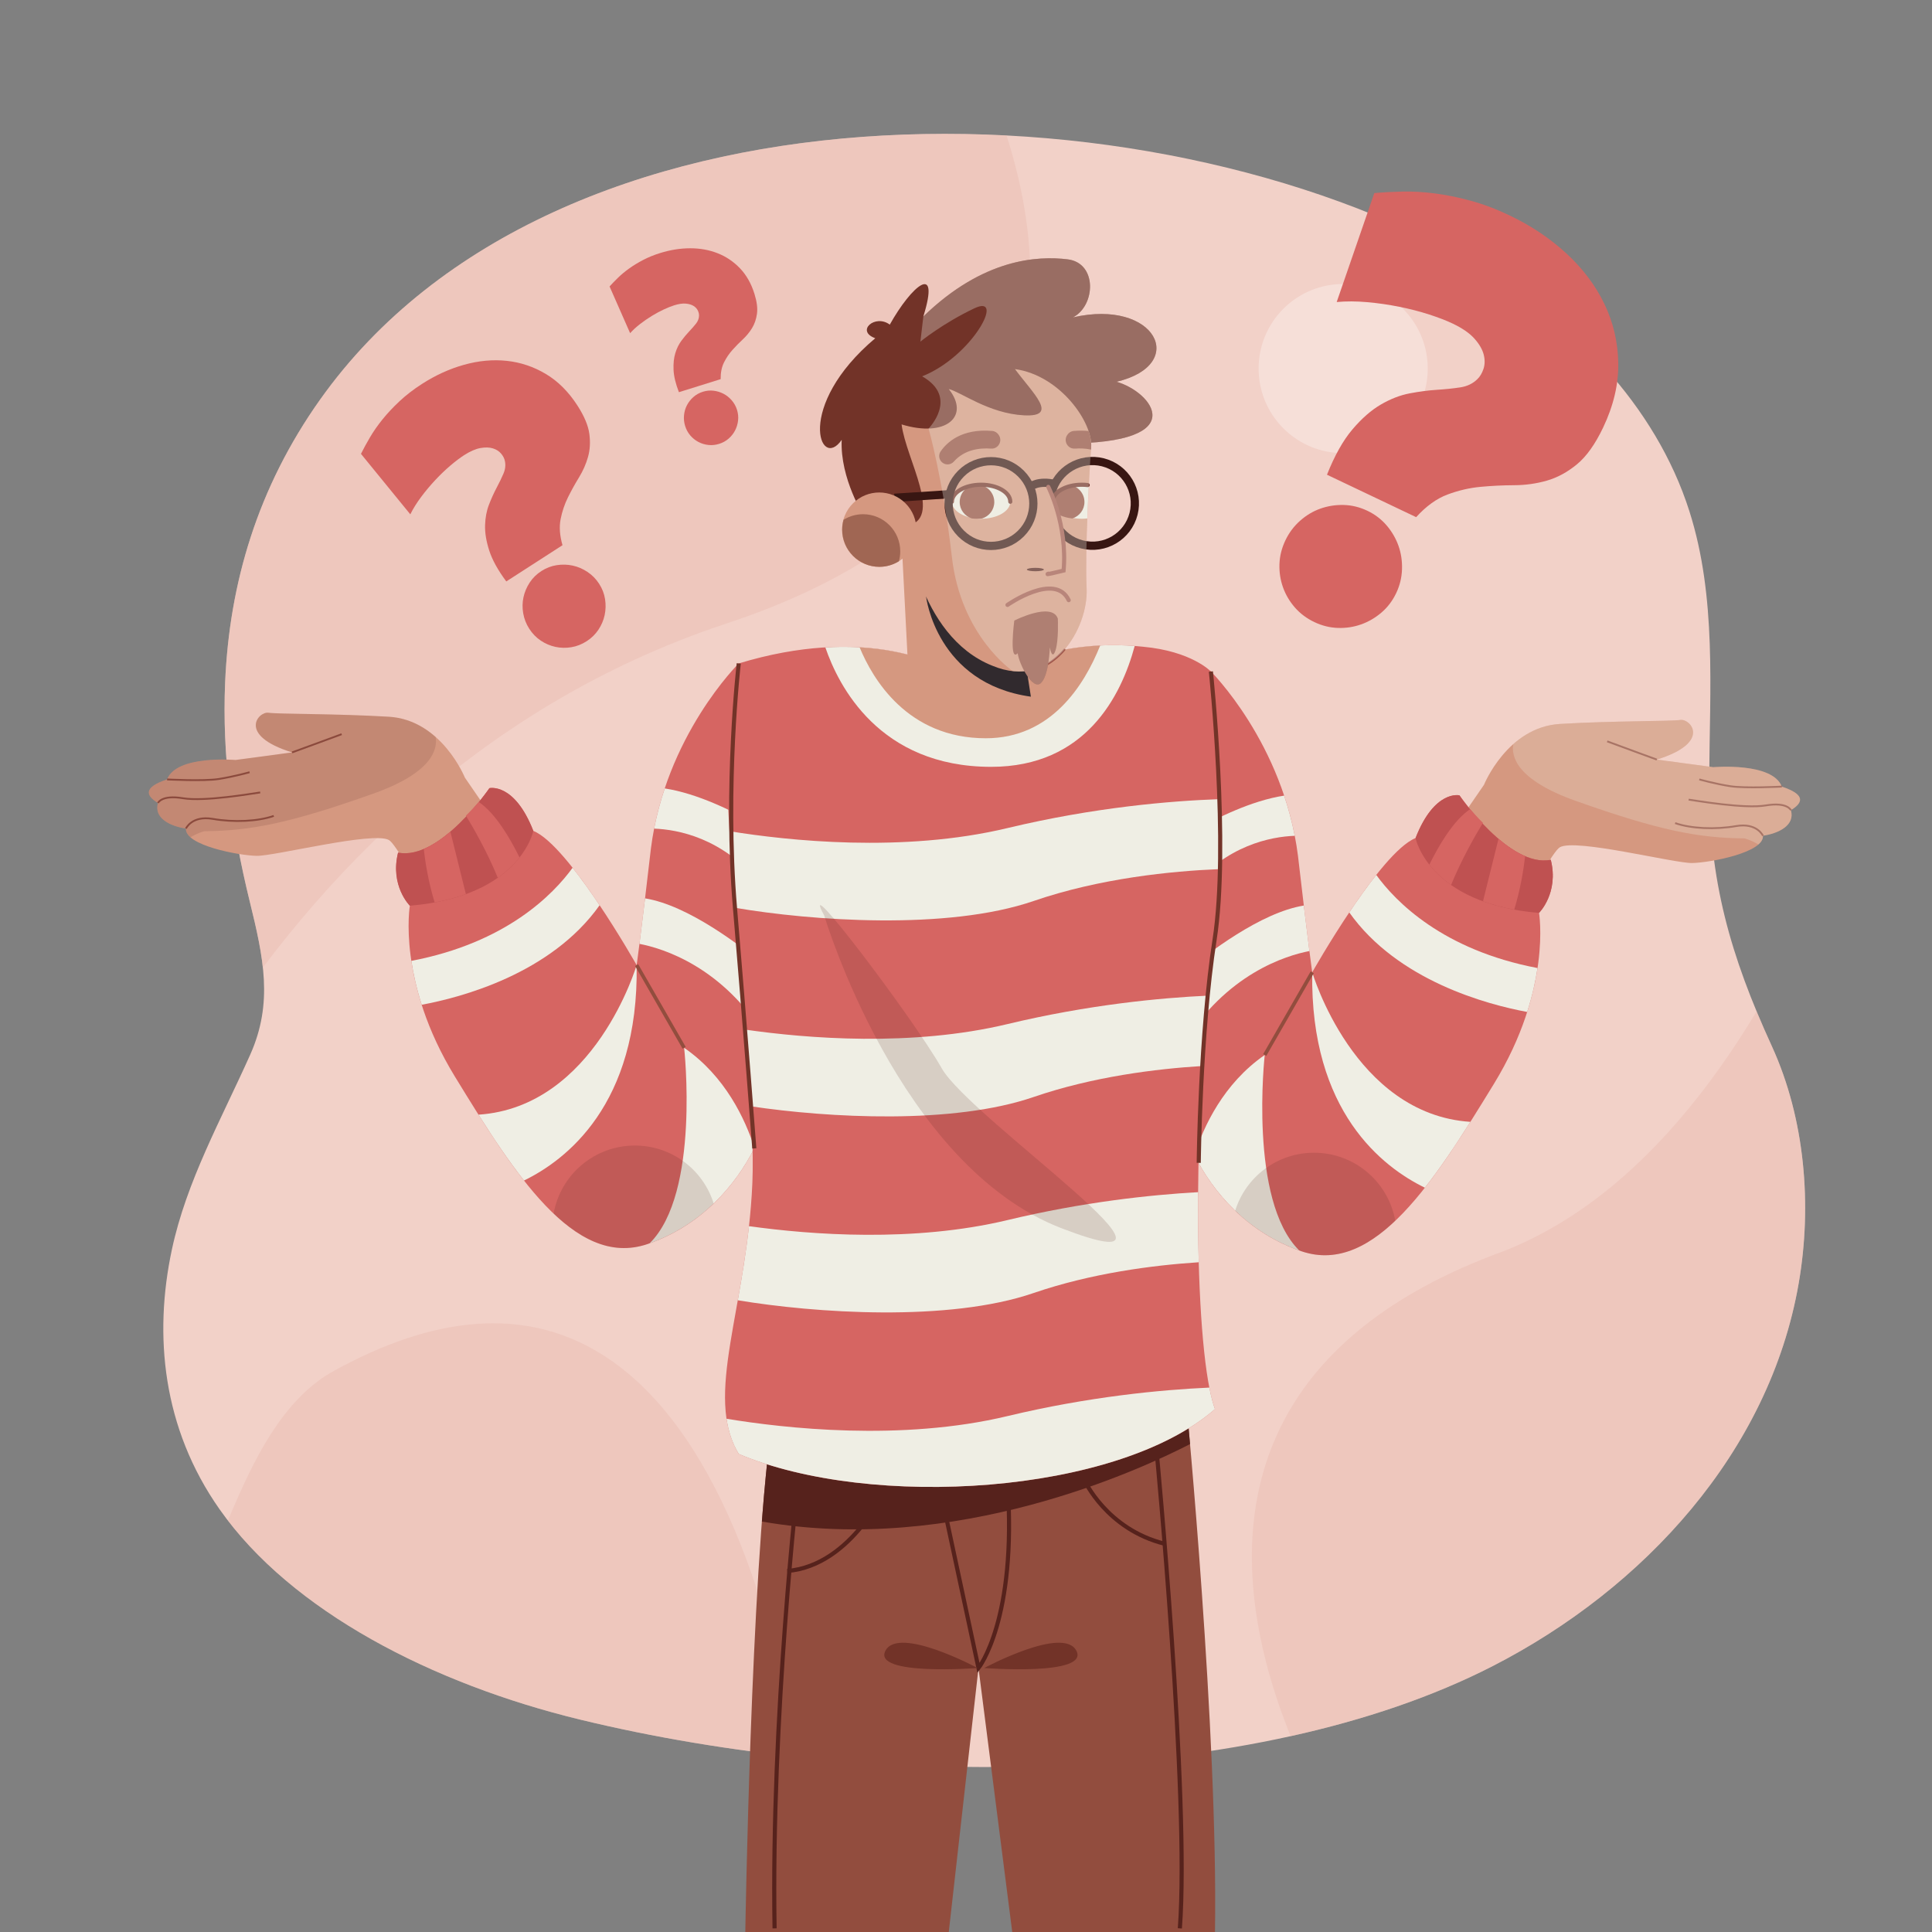 <?xml version="1.0" encoding="utf-8"?>
<!-- Generator: Adobe Illustrator 27.5.0, SVG Export Plug-In . SVG Version: 6.00 Build 0)  -->
<svg version="1.1" xmlns="http://www.w3.org/2000/svg" xmlns:xlink="http://www.w3.org/1999/xlink" x="0px" y="0px"
	 viewBox="0 0 500 500" style="enable-background:new 0 0 500 500;" xml:space="preserve">
<rect x="0" y="0" width="500" height="500" fill="#808080" stroke="none"/>
<g id="BACKGROUND">
	<g>
		<defs>
			<path id="SVGID_1_" d="M58.262,176.652c1.09-25.642,8.384-50.438,24.597-73.26c60.975-85.828,213.808-83.654,298.377-35.33
				c25.393,14.51,47.238,36.758,55.988,64.275c7.067,22.225,5.243,46.026,5.116,69.274c-0.143,26.212,5.466,45.653,16.225,69.175
				c8.611,18.827,10.421,41.205,6.936,61.328c-7.562,43.662-40.094,78.998-79.131,99.037c-62.045,31.85-160.49,32.24-236.181,13.892
				c-38.254-9.273-74.788-28.041-93.365-54.445c-14.781-21.008-17.07-45.036-12.351-67.162c3.795-17.791,12.768-33.688,20.27-50.464
				c6.013-13.447,3.47-25.137-0.129-39.756C59.934,214.204,57.474,195.207,58.262,176.652z"/>
		</defs>
		<clipPath id="SVGID_00000031905182837570491900000001782417903944447162_">
			<use xlink:href="#SVGID_1_"  style="overflow:visible;"/>
		</clipPath>
		<g style="clip-path:url(#SVGID_00000031905182837570491900000001782417903944447162_);">
			<g>
				<rect x="14.923" y="1.183" style="fill:#F2D1C8;" width="482.512" height="482.513"/>
				<path style="opacity:0.46;fill:#E8BBB1;" d="M245.007,1.212c0,0,76.087,116.154-57.005,160.154S14.923,354.499,14.923,354.499
					V1.183L245.007,1.212z"/>
				<path style="opacity:0.46;fill:#E8BBB1;" d="M352.417,483.696c0,0-83.864-115.912,36.462-159.801
					c81.007-31.519,108.556-175.67,108.556-175.67v335.471H352.417z"/>
				<path style="opacity:0.46;fill:#E8BBB1;" d="M209.974,483.696c0,0-11.64-191.712-124.468-128.408
					c-34.422,20.276-30.252,99.457-70.584,72.296c0,56.112,0,56.112,0,56.112H209.974z"/>
			</g>
			
				<ellipse transform="matrix(0.707 -0.707 0.707 0.707 34.4 273.762)" style="opacity:0.3;fill:#FFFFFF;" cx="347.66" cy="95.357" rx="21.888" ry="21.888"/>
		</g>
	</g>
</g>
<g id="OBJECTS">
	<g>
		<g>
			<path style="fill:#D66562;" d="M366.501,133.839l-23.078-10.983c1.977-4.977,4.172-8.886,6.587-11.729
				c2.413-2.843,4.873-4.993,7.383-6.451c2.508-1.458,5.003-2.419,7.486-2.885c2.482-0.465,4.832-0.771,7.051-0.915
				c2.217-0.144,4.214-0.353,5.991-0.624c1.775-0.271,3.239-0.971,4.39-2.098c0.708-0.668,1.249-1.568,1.622-2.703
				c0.372-1.134,0.387-2.37,0.046-3.704c-0.343-1.335-1.141-2.705-2.397-4.114c-1.257-1.407-3.137-2.707-5.64-3.898
				c-1.639-0.78-3.655-1.557-6.049-2.334c-2.394-0.776-4.966-1.442-7.716-1.997c-2.75-0.555-5.532-0.958-8.344-1.207
				c-2.812-0.25-5.445-0.26-7.898-0.032l9.733-28.194c2.16-0.2,4.553-0.33,7.18-0.393c2.625-0.062,5.413,0.092,8.363,0.463
				c2.948,0.371,6.057,0.998,9.321,1.882c3.264,0.884,6.625,2.148,10.085,3.795c5.599,2.665,10.522,5.957,14.77,9.876
				c4.247,3.921,7.522,8.269,9.826,13.05c2.302,4.78,3.501,9.888,3.596,15.319c0.094,5.433-1.213,10.994-3.92,16.683
				c-2.058,4.325-4.325,7.503-6.799,9.535c-2.475,2.033-5.069,3.436-7.782,4.21c-2.714,0.775-5.525,1.168-8.433,1.179
				c-2.91,0.012-5.809,0.153-8.701,0.423c-2.893,0.271-5.749,0.935-8.569,1.993C371.784,129.041,369.083,130.993,366.501,133.839z
				 M361.337,153.489c-0.953,2.003-2.229,3.685-3.825,5.046c-1.598,1.362-3.353,2.382-5.267,3.062
				c-1.915,0.68-3.916,0.983-6.003,0.912c-2.088-0.072-4.11-0.574-6.067-1.505c-2.003-0.953-3.691-2.217-5.063-3.791
				c-1.373-1.574-2.398-3.319-3.078-5.233c-0.68-1.915-0.984-3.915-0.912-6.003c0.072-2.086,0.585-4.132,1.538-6.135
				c0.931-1.957,2.195-3.645,3.791-5.063c1.596-1.418,3.351-2.467,5.266-3.146c1.915-0.68,3.92-0.995,6.019-0.946
				c2.097,0.05,4.148,0.55,6.151,1.504c1.957,0.931,3.616,2.196,4.978,3.793c1.36,1.597,2.382,3.353,3.062,5.268
				c0.68,1.915,0.984,3.943,0.913,6.087C362.768,149.481,362.268,151.532,361.337,153.489z"/>
		</g>
		<g>
			<path style="fill:#D66562;" d="M145.574,141.1l-14.546,9.376c-2.161-2.911-3.631-5.568-4.407-7.972
				c-0.777-2.402-1.139-4.585-1.085-6.55c0.054-1.963,0.39-3.743,1.006-5.339c0.617-1.595,1.278-3.057,1.985-4.386
				c0.707-1.328,1.298-2.552,1.775-3.672c0.477-1.119,0.595-2.211,0.356-3.275c-0.132-0.646-0.458-1.278-0.979-1.897
				c-0.521-0.618-1.227-1.067-2.117-1.346c-0.891-0.279-1.964-0.307-3.223-0.085c-1.258,0.222-2.676,0.842-4.254,1.859
				c-1.033,0.666-2.199,1.55-3.499,2.651c-1.3,1.102-2.6,2.346-3.899,3.732c-1.3,1.386-2.522,2.844-3.668,4.374
				c-1.146,1.53-2.09,3.043-2.833,4.537l-12.768-15.65c0.655-1.315,1.432-2.74,2.331-4.274c0.9-1.534,1.981-3.084,3.246-4.651
				c1.264-1.565,2.733-3.132,4.404-4.697c1.672-1.565,3.597-3.05,5.778-4.455c3.529-2.275,7.179-3.937,10.949-4.986
				c3.771-1.049,7.442-1.385,11.015-1.008c3.573,0.377,6.941,1.507,10.102,3.387c3.162,1.881,5.899,4.615,8.21,8.201
				c1.757,2.726,2.78,5.163,3.068,7.312c0.289,2.149,0.173,4.143-0.348,5.981c-0.52,1.839-1.296,3.597-2.326,5.276
				c-1.03,1.68-1.982,3.4-2.856,5.161c-0.874,1.762-1.51,3.644-1.905,5.644C144.693,136.349,144.855,138.6,145.574,141.1z
				 M155.049,151.075c0.814,1.263,1.328,2.597,1.543,4.001c0.215,1.405,0.177,2.779-0.113,4.124
				c-0.291,1.345-0.829,2.605-1.614,3.781c-0.785,1.176-1.795,2.162-3.028,2.957c-1.263,0.814-2.592,1.336-3.987,1.564
				c-1.396,0.23-2.765,0.199-4.11-0.092c-1.345-0.291-2.605-0.828-3.781-1.614c-1.176-0.785-2.171-1.809-2.985-3.071
				c-0.795-1.233-1.317-2.563-1.565-3.987c-0.248-1.424-0.226-2.808,0.064-4.153c0.291-1.345,0.824-2.612,1.6-3.803
				c0.776-1.19,1.795-2.192,3.057-3.006c1.233-0.795,2.553-1.299,3.958-1.515c1.404-0.214,2.779-0.177,4.124,0.113
				c1.345,0.291,2.621,0.838,3.831,1.643C153.251,148.823,154.254,149.842,155.049,151.075z"/>
		</g>
		<g>
			<path style="fill:#D66562;" d="M186.503,98.124l-10.801,3.374c-0.855-2.211-1.318-4.142-1.388-5.792
				c-0.071-1.649,0.081-3.088,0.458-4.317c0.376-1.228,0.898-2.291,1.564-3.189c0.667-0.898,1.338-1.704,2.015-2.418
				c0.677-0.714,1.263-1.382,1.759-2.005c0.495-0.622,0.76-1.29,0.795-2.002c0.029-0.43-0.066-0.885-0.286-1.366
				c-0.22-0.481-0.587-0.886-1.099-1.217c-0.513-0.331-1.185-0.536-2.016-0.615c-0.831-0.079-1.833,0.064-3.005,0.43
				c-0.767,0.24-1.656,0.594-2.667,1.061c-1.011,0.468-2.047,1.025-3.108,1.672c-1.06,0.647-2.085,1.353-3.074,2.118
				c-0.989,0.765-1.847,1.554-2.576,2.365l-5.319-12.088c0.642-0.715,1.38-1.477,2.214-2.287c0.834-0.81,1.786-1.598,2.856-2.366
				c1.07-0.766,2.268-1.498,3.594-2.192c1.326-0.695,2.798-1.295,4.418-1.801c2.62-0.819,5.21-1.23,7.769-1.234
				c2.559-0.004,4.931,0.424,7.118,1.284c2.186,0.86,4.112,2.159,5.777,3.895c1.665,1.737,2.913,3.937,3.745,6.599
				c0.632,2.024,0.852,3.739,0.66,5.143c-0.192,1.405-0.613,2.641-1.262,3.709c-0.648,1.068-1.444,2.041-2.385,2.92
				c-0.942,0.879-1.841,1.797-2.7,2.755c-0.858,0.958-1.587,2.033-2.184,3.225C186.776,94.976,186.486,96.423,186.503,98.124z
				 M190.737,106.061c0.293,0.938,0.384,1.868,0.275,2.79c-0.109,0.923-0.373,1.783-0.79,2.579
				c-0.417,0.797-0.976,1.498-1.676,2.102c-0.7,0.604-1.508,1.05-2.424,1.336c-0.938,0.293-1.866,0.39-2.785,0.291
				c-0.92-0.098-1.777-0.357-2.574-0.774c-0.797-0.418-1.497-0.976-2.102-1.676c-0.604-0.699-1.053-1.518-1.346-2.456
				c-0.286-0.916-0.383-1.845-0.291-2.785c0.092-0.941,0.347-1.81,0.764-2.606c0.417-0.797,0.974-1.503,1.671-2.118
				c0.696-0.615,1.513-1.069,2.451-1.362c0.916-0.286,1.835-0.374,2.758-0.265c0.922,0.11,1.783,0.373,2.579,0.79
				c0.797,0.418,1.506,0.985,2.128,1.703C189.996,104.328,190.451,105.146,190.737,106.061z"/>
		</g>
	</g>
	<g>
		<g>
			<path style="fill:#924D3E;" d="M307.039,363.372c0,0,8.217,84.981,7.395,136.628c-52.468,0-52.468,0-52.468,0l-8.732-68.314
				L245.542,500h-52.658c0,0,1.459-92.024,6.631-129.585C204.686,332.854,307.039,363.372,307.039,363.372z"/>
			<path style="fill:#56221C;" d="M199.514,370.415c-0.886,6.433-1.663,14.465-2.342,23.357
				c50.098,8.79,98.075-13.472,110.812-20.045c-0.575-6.52-0.946-10.355-0.946-10.355S204.686,332.854,199.514,370.415z"/>
			<path style="fill:none;stroke:#56221C;stroke-width:1.066;stroke-miterlimit:10;" d="M253.234,431.686
				c0,0,10.023-12.514,7.5-47.926c-18.017-1.138-18.017-1.138-18.017-1.138L253.234,431.686z"/>
			<path style="fill:none;stroke:#56221C;stroke-width:1.066;stroke-miterlimit:10;" d="M229.57,384.5
				c0,0-8.921,20.659-25.823,22.067"/>
			<path style="fill:none;stroke:#56221C;stroke-width:1.066;stroke-miterlimit:10;" d="M280.656,383.092
				c0,0,5.724,12.677,20.749,16.433"/>
			<path style="fill:none;stroke:#56221C;stroke-width:1.066;stroke-miterlimit:10;" d="M299.286,375.11
				c0,0,8.593,90.146,6.06,123.951"/>
			<path style="fill:none;stroke:#56221C;stroke-width:1.066;stroke-miterlimit:10;" d="M206.564,383.092
				c0,0-7.043,61.506-6.104,115.969"/>
			<path style="fill:#723328;" d="M254.72,431.686c0,0,20.478-11.033,23.855-4.46C281.951,433.799,254.72,431.686,254.72,431.686z"
				/>
			<path style="fill:#723328;" d="M252.995,431.686c0,0-20.478-11.033-23.855-4.46C225.764,433.799,252.995,431.686,252.995,431.686
				z"/>
		</g>
		<g>
			<g>
				<path style="fill:#D59880;" d="M461.128,203.573c-2.395-6.385-17.715-5.029-17.715-5.029s0,0-14.633-1.965
					c14.287-4.426,8.696-10.638,6.116-10.261c-2.58,0.376-17.536,0.215-31.178,1.034c-13.642,0.819-19.662,15.751-19.662,15.751
					l-16.715,24.314c3.145,5.679,9.647,13.258,22.395,15.39c6.605-12.44,12.245-22.546,13.953-23.536
					c4.049-2.347,29.595,4.175,34.266,4.079c4.671-0.095,18.635-2.718,18.294-7.06c4.014-0.585,8.392-2.688,7.233-6.618
					C466.712,207.736,467.28,205.603,461.128,203.573z"/>
				<path style="fill:none;stroke:#924D3E;stroke-width:0.471;stroke-miterlimit:10;" d="M456.248,216.289
					c0,0-1.526-3.437-6.952-2.499s-11.614,0.669-15.777-0.773"/>
				<path style="fill:none;stroke:#924D3E;stroke-width:0.471;stroke-miterlimit:10;" d="M463.481,209.671
					c0,0-0.901-2.165-6.474-1.229c-5.573,0.936-17.892-1.22-19.982-1.5"/>
				<path style="fill:none;stroke:#924D3E;stroke-width:0.471;stroke-miterlimit:10;" d="M461.128,203.573
					c0,0-9.443,0.499-13.337-0.104c-3.894-0.603-8.015-1.759-8.015-1.759"/>
				<path style="fill:none;stroke:#924D3E;stroke-width:0.471;stroke-miterlimit:10;" d="M428.779,196.579
					c0,0-8.039-2.927-12.839-4.715"/>
				<path style="opacity:0.24;fill:#EFEEE4;" d="M391.632,192.582c3.041-2.694,7.04-4.928,12.085-5.23
					c13.642-0.818,28.598-0.658,31.178-1.034s8.171,5.835-6.116,10.261c14.633,1.965,14.633,1.965,14.633,1.965
					s15.32-1.356,17.715,5.029c6.152,2.031,5.585,4.163,2.353,6.098c1.159,3.93-3.219,6.032-7.233,6.618
					c0.064,0.816-0.378,1.572-1.168,2.261c-1.021-0.61-2.2-1.166-3.562-1.571c-11.947-0.112-21.931-1.974-43.752-9.722
					C392.415,201.805,391.077,195.716,391.632,192.582z"/>
			</g>
			<path style="fill:#D66562;" d="M313.177,173.554c0,0,19.052,18.76,22.74,47.952c2.766,23.969,3.688,30.115,3.688,30.115
				s17.516-31.036,26.734-34.724c4.917-12.599,11.37-11.062,11.37-11.062s12.877,18.83,23.632,16.679
				c2.151,8.604-3.044,13.743-3.044,13.743s3.38,19.667-11.677,44.25c-15.057,24.583-30.729,49.781-49.781,43.328
				c-19.052-6.453-29.193-23.969-31.651-35.953C302.729,275.897,313.177,173.554,313.177,173.554z"/>
			<path style="fill:#BF5151;" d="M377.708,205.835c0,0-6.453-1.536-11.37,11.062c0,0,3.38,17.003,31.958,19.359
				c0,0,5.195-5.139,3.044-13.743C390.585,224.664,377.708,205.835,377.708,205.835z"/>
			<path style="fill:#D66562;" d="M394.703,221.574c-2.393-1.02-4.74-2.646-6.894-4.482l-4.014,16.161c0,0,0.001,0,0.001,0
				c0.587,0.214,1.193,0.42,1.819,0.618c0.01,0.003,0.021,0.007,0.031,0.01c0.626,0.197,1.272,0.386,1.938,0.565
				c0.001,0,0.003,0.001,0.004,0.001c1.345,0.361,2.774,0.684,4.291,0.962c0,0,0,0,0.001,0
				C393.485,230.15,394.293,225.169,394.703,221.574z"/>
			<path style="fill:#D66562;" d="M375.538,229.031c2.726-6.662,6.266-12.832,8.244-16.084c-1.269-1.235-2.384-2.465-3.304-3.549
				c-4.398,2.952-8.258,9.669-10.561,14.367C371.257,225.468,373.075,227.299,375.538,229.031z"/>
			<path style="fill:#EFEEE4;" d="M395.229,261.892c1.339-4.186,2.178-8.015,2.682-11.361
				c-24.605-4.685-36.767-17.245-41.735-24.099c-2.387,3.017-4.785,6.406-6.988,9.7C361.755,253.88,385.027,260,395.229,261.892z"/>
			<path style="fill:#EFEEE4;" d="M368.757,307.375c4.017-5.103,7.927-10.951,11.774-17.04
				c-30.161-1.994-40.927-38.714-40.927-38.714C339.018,287.759,357.944,302.125,368.757,307.375z"/>
			<path style="fill:#EFEEE4;" d="M336.234,323.616c-13.138-12.927-8.922-50.587-8.922-50.587
				c-10.666,7.364-15.819,18.502-18.199,25.91C313.983,308.697,322.881,318.88,336.234,323.616z"/>
			<path style="fill:#EFEEE4;" d="M337.424,234.355c-11.13,1.792-24.857,12.3-31.189,17.598c-0.383,5.411-0.71,10.546-0.953,15.17
				c0.223,1.057,0.463,2.197,0.726,3.447c11.275-18.628,26.969-23.306,32.865-24.438
				C338.531,243.468,338.058,239.659,337.424,234.355z"/>
			<path style="fill:#EFEEE4;" d="M335.08,216.306c-0.712-3.663-1.655-7.134-2.747-10.4c-8.471,1.284-17.688,5.908-23.084,8.977
				c-0.444,4.984-0.892,10.143-1.324,15.317C317.469,218.706,328.897,216.537,335.08,216.306z"/>
			
				<line style="fill:none;stroke:#924D3E;stroke-width:0.93;stroke-miterlimit:10;" x1="339.604" y1="251.621" x2="327.313" y2="273.029"/>
			<path style="opacity:0.16;fill:#56221C;" d="M361.093,315.928c-1.775-10.006-10.509-17.606-21.025-17.606
				c-9.584,0-17.694,6.312-20.399,15.006c4.607,4.419,10.307,8.182,17.169,10.506C345.541,326.782,353.537,323.114,361.093,315.928z
				"/>
		</g>
		<g>
			<g>
				<path style="fill:#D59880;" d="M43.239,201.713c2.395-6.385,17.715-5.029,17.715-5.029s0,0,14.633-1.965
					c-14.287-4.426-8.696-10.638-6.116-10.261c2.58,0.376,17.536,0.215,31.178,1.034c13.642,0.819,19.662,15.751,19.662,15.751
					l16.715,24.314c-3.145,5.679-9.647,13.258-22.395,15.39c-6.605-12.44-12.245-22.546-13.953-23.536
					c-4.05-2.347-29.595,4.175-34.266,4.079c-4.671-0.096-18.635-2.718-18.295-7.06c-4.014-0.585-8.392-2.688-7.233-6.618
					C37.655,205.876,37.087,203.744,43.239,201.713z"/>
				<path style="fill:none;stroke:#924D3E;stroke-width:0.471;stroke-miterlimit:10;" d="M48.119,214.43c0,0,1.526-3.437,6.952-2.5
					c5.426,0.938,11.614,0.669,15.777-0.773"/>
				<path style="fill:none;stroke:#924D3E;stroke-width:0.471;stroke-miterlimit:10;" d="M40.886,207.812
					c0,0,0.901-2.165,6.474-1.229c5.573,0.936,17.892-1.22,19.982-1.5"/>
				<path style="fill:none;stroke:#924D3E;stroke-width:0.471;stroke-miterlimit:10;" d="M43.239,201.713
					c0,0,9.443,0.499,13.337-0.104c3.894-0.603,8.015-1.759,8.015-1.759"/>
				<path style="fill:none;stroke:#924D3E;stroke-width:0.471;stroke-miterlimit:10;" d="M75.588,194.72
					c0,0,8.039-2.927,12.838-4.715"/>
				<path style="opacity:0.17;fill:#6B3C39;" d="M112.735,190.722c-3.041-2.694-7.041-4.928-12.085-5.23
					c-13.642-0.818-28.598-0.658-31.178-1.034c-2.58-0.376-8.171,5.835,6.116,10.261c-14.633,1.965-14.633,1.965-14.633,1.965
					s-15.32-1.356-17.715,5.029c-6.152,2.031-5.585,4.163-2.353,6.098c-1.159,3.93,3.219,6.033,7.233,6.618
					c-0.064,0.816,0.378,1.572,1.168,2.261c1.021-0.61,2.2-1.166,3.562-1.571c11.946-0.112,21.931-1.974,43.752-9.722
					C111.952,199.946,113.289,193.857,112.735,190.722z"/>
			</g>
			<path style="fill:#D66562;" d="M191.19,171.695c0,0-19.052,18.76-22.74,47.952c-2.766,23.969-3.688,30.115-3.688,30.115
				s-17.516-31.036-26.734-34.724c-4.917-12.599-11.37-11.062-11.37-11.062s-12.877,18.83-23.632,16.679
				c-2.151,8.604,3.044,13.743,3.044,13.743s-3.38,19.667,11.677,44.25c15.057,24.583,30.729,49.781,49.781,43.328
				s29.193-23.969,31.651-35.953C201.637,274.038,191.19,171.695,191.19,171.695z"/>
			<path style="fill:#BF5151;" d="M126.658,203.975c0,0,6.453-1.536,11.37,11.062c0,0-3.38,17.003-31.958,19.359
				c0,0-5.195-5.139-3.044-13.743C113.781,222.805,126.658,203.975,126.658,203.975z"/>
			<path style="fill:#D66562;" d="M109.664,219.715c2.393-1.02,4.74-2.646,6.893-4.482l4.014,16.161c0,0-0.001,0-0.001,0.001
				c-0.586,0.214-1.193,0.42-1.819,0.617c-0.01,0.003-0.021,0.007-0.031,0.01c-0.626,0.197-1.272,0.386-1.938,0.565
				c-0.001,0-0.003,0.001-0.004,0.001c-1.345,0.361-2.774,0.684-4.291,0.962c0,0,0,0-0.001,0
				C110.882,228.291,110.073,223.31,109.664,219.715z"/>
			<path style="fill:#D66562;" d="M128.829,227.171c-2.726-6.662-6.266-12.832-8.244-16.084c1.269-1.235,2.384-2.465,3.305-3.549
				c4.398,2.952,8.258,9.669,10.561,14.367C133.11,223.609,131.292,225.44,128.829,227.171z"/>
			<path style="fill:#EFEEE4;" d="M109.138,260.033c-1.339-4.186-2.178-8.015-2.682-11.361
				c24.605-4.685,36.767-17.245,41.735-24.099c2.387,3.017,4.785,6.406,6.989,9.7C142.612,252.021,119.339,258.141,109.138,260.033z
				"/>
			<path style="fill:#EFEEE4;" d="M135.61,305.516c-4.017-5.103-7.927-10.951-11.774-17.04
				c30.161-1.995,40.927-38.714,40.927-38.714C165.349,285.9,146.423,300.266,135.61,305.516z"/>
			<path style="fill:#EFEEE4;" d="M168.133,321.756c13.138-12.927,8.921-50.587,8.921-50.587
				c10.666,7.364,15.82,18.502,18.199,25.91C190.384,306.837,181.485,317.021,168.133,321.756z"/>
			<path style="fill:#EFEEE4;" d="M166.943,232.495c11.13,1.792,24.857,12.3,31.189,17.598c0.383,5.411,0.71,10.546,0.953,15.17
				c-0.223,1.057-0.463,2.197-0.726,3.447c-11.275-18.628-26.969-23.306-32.865-24.438
				C165.836,241.609,166.309,237.8,166.943,232.495z"/>
			<path style="fill:#EFEEE4;" d="M169.286,214.447c0.713-3.663,1.655-7.134,2.747-10.4c8.47,1.284,17.688,5.909,23.084,8.977
				c0.444,4.984,0.892,10.143,1.324,15.317C186.898,216.847,175.47,214.678,169.286,214.447z"/>
			
				<line style="fill:none;stroke:#924D3E;stroke-width:0.93;stroke-miterlimit:10;" x1="164.763" y1="249.762" x2="177.054" y2="271.17"/>
			<path style="opacity:0.16;fill:#56221C;" d="M143.274,314.069c1.775-10.006,10.509-17.606,21.025-17.606
				c9.584,0,17.694,6.312,20.399,15.006c-4.607,4.419-10.307,8.182-17.169,10.506C158.825,324.923,150.829,321.254,143.274,314.069z
				"/>
		</g>
		<g>
			<g>
				<path style="fill:#D66562;" d="M255.749,175.216c0,0,16.077-10.412,40.022-7.847c12.677,1.156,17.607,6.421,17.607,6.421
					s4.93,38.048,0,78.543s-4.226,98.245,1.056,112.33c-25.354,22.184-89.09,26.058-123.246,11.62
					c-9.156-15.142,2.113-37.678,3.521-70.074c1.408-32.396-12.677-118.317-3.521-134.515c32.396-9.86,51.059,0.352,51.059,0.352
					L255.749,175.216z"/>
				<path style="fill:#EFEEE4;" d="M293.661,167.176c-22.774-1.761-37.912,8.04-37.912,8.04l-13.502-3.169
					c0,0-10.219-5.578-28.643-4.498c3.363,9.87,13.924,30.908,42.905,30.908C280.905,198.457,290.161,180.176,293.661,167.176z"/>
				<path style="fill:#D59880;" d="M255.127,191.062c16.718,0,25.372-13.417,29.604-24.01c-17.714,0.873-28.983,8.164-28.983,8.164
					l-13.502-3.169c0,0-6.975-3.804-19.777-4.523C225.835,175.698,234.853,191.062,255.127,191.062z"/>
				<path style="fill:#EFEEE4;" d="M188.781,215.117c0.377,6.353,0.877,13.033,1.428,19.811c19.645,3.363,54.92,5.93,77.268-1.744
					c17.239-5.92,35.719-7.744,47.922-8.248c0.196-6.409,0.207-12.508,0.101-18.11c-12.433,0.436-32.216,2.073-54.766,7.477
					C233.664,220.79,203.859,217.555,188.781,215.117z"/>
				<path style="fill:#EFEEE4;" d="M260.734,265.03c-24.795,5.942-51.885,3.726-67.85,1.439c0.575,7.003,1.079,13.707,1.428,19.844
					c20.163,3.002,52.303,4.762,73.165-2.402c15.378-5.281,31.742-7.302,43.759-8.035c0.406-6.245,0.917-12.37,1.537-18.211
					C300.273,258.238,281.704,260.004,260.734,265.03z"/>
				<path style="fill:#EFEEE4;" d="M267.476,334.638c14.957-5.136,30.84-7.187,42.756-7.969c-0.158-5.757-0.215-11.86-0.167-18.138
					c-12.4,0.698-29.827,2.552-49.331,7.226c-24.307,5.825-50.82,3.81-66.896,1.574c-0.76,6.882-1.844,13.265-2.897,19.176
					C210.721,339.807,245.405,342.217,267.476,334.638z"/>
				<path style="fill:#EFEEE4;" d="M188.027,367.174c0.491,3.295,1.479,6.328,3.161,9.109
					c34.157,14.438,97.893,10.564,123.246-11.62c-0.534-1.424-1.02-3.301-1.46-5.555c-12.501,0.564-31.158,2.322-52.241,7.374
					C233.207,373.079,202.849,369.622,188.027,367.174z"/>
				<path style="fill:none;stroke:#723328;stroke-width:1.066;stroke-miterlimit:10;" d="M191.188,171.695
					c0,0-3.654,31.692-0.979,63.233c2.675,31.541,5.005,62.278,5.005,62.278"/>
				<path style="fill:none;stroke:#723328;stroke-width:1.066;stroke-miterlimit:10;" d="M313.378,173.79
					c0,0,4.727,45.135,0.955,69.41c-3.772,24.275-4.101,57.741-4.101,57.741"/>
			</g>
			<path style="opacity:0.16;fill:#56221C;" d="M213.315,236.948c0,0,19.191,64.689,61.427,80.927
				c42.236,16.237-23.576-28.279-31.022-41.394C236.274,263.365,206.077,223.632,213.315,236.948z"/>
		</g>
		<g>
			<path style="fill:#D59880;" d="M233.326,139.885l2.113,41.082c0,0,14.555,6.573,31.457,0
				c-5.165-33.101-5.165-33.101-5.165-33.101l-23.945-14.79L233.326,139.885z"/>
			<path style="fill:#312A2E;" d="M263.674,160.318l-23.998-5.878c0,0,2.636,22.431,27.116,25.86
				C265.41,171.443,264.404,164.996,263.674,160.318z"/>
			<path style="fill:#723328;" d="M223.701,133.782c0,0-6.338-9.86-5.869-19.954c-5.634,8.216-12.207-8.686,8.686-26.293
				c-5.165-1.878,0-6.338,3.756-3.521c5.634-10.095,13.146-16.433,8.686-2.113c15.494-15.024,29.579-15.729,37.326-14.79
				c7.747,0.939,7.277,11.973,1.409,15.024c21.363-4.93,30.049,12.207,11.268,16.668c9.155,2.582,19.954,15.963-13.146,15.963
				c-29.11,1.643-33.335,27.701-33.335,27.701l-15.963-1.643L223.701,133.782z"/>
			<path style="fill:#D59880;" d="M234.5,136.129c0,0,2.817,28.405,22.302,36.152c15.729,6.573,24.884-9.86,24.414-19.954
				c-0.469-10.094,0.704-30.283,1.174-36.622c0.47-6.338-7.982-18.546-19.719-20.189c4.695,6.338,11.503,12.442,2.348,11.972
				c-9.155-0.469-16.433-6.104-19.485-6.808c5.634,7.043-0.704,12.677-12.207,9.155C234.5,118.992,244.36,134.486,234.5,136.129z"/>
			<path style="fill:#EFEEE4;" d="M261.466,129.85c0,2.431-3.383,4.402-7.555,4.402c-4.173,0-7.555-1.971-7.555-4.402
				c0-2.431,3.383-4.402,7.555-4.402C258.083,125.448,261.466,127.419,261.466,129.85z"/>
			<path style="fill:#924D3E;" d="M248.367,129.926c0,2.006,1.327,3.683,3.145,4.253c0.433,0.045,0.877,0.072,1.332,0.072
				c0.455,0,0.899-0.028,1.332-0.072c1.818-0.57,3.145-2.248,3.145-4.253c0-2.473-2.005-4.478-4.478-4.478
				S248.367,127.453,248.367,129.926z"/>
			<path style="fill:#EFEEE4;" d="M279.968,125.448c-4.173,0-7.555,1.971-7.555,4.402c0,2.431,3.383,4.402,7.555,4.402
				c0.486,0,0.96-0.029,1.421-0.08c0.115-2.98,0.253-5.913,0.394-8.59C281.201,125.497,280.595,125.448,279.968,125.448z"/>
			<path style="fill:#924D3E;" d="M277.175,125.568c-2.084,0.284-3.834,1.069-4.857,2.127c-0.382,0.659-0.617,1.414-0.617,2.231
				c0,0.655,0.148,1.272,0.4,1.832c1.029,1.242,3.024,2.159,5.423,2.417c1.811-0.574,3.132-2.248,3.132-4.249
				C280.656,127.796,279.167,126.022,277.175,125.568z"/>
			<path style="fill:#924D3E;" d="M256.481,116.1c-3.012-0.217-6.88,0.265-9.609,3.34c-0.801,0.902-2.168,1.012-3.071,0.212l0,0
				c-0.806-0.714-0.984-1.921-0.376-2.81c1.557-2.276,5.367-6.002,13.378-5.314c0.682,0.059,1.295,0.453,1.665,1.029
				c0.016,0.026,0.033,0.052,0.049,0.077C259.512,114.19,258.323,116.233,256.481,116.1z"/>
			<path style="fill:#924D3E;" d="M277.874,111.528c-0.682,0.059-1.295,0.453-1.665,1.029c-0.017,0.026-0.033,0.051-0.049,0.077
				c-0.994,1.555,0.195,3.599,2.037,3.465c1.279-0.092,2.712-0.056,4.147,0.249c0.016-0.228,0.032-0.443,0.047-0.644
				c0.09-1.209-0.148-2.633-0.669-4.156C280.56,111.429,279.286,111.407,277.874,111.528z"/>
			<path style="fill:none;stroke:#A0564A;stroke-width:1.066;stroke-linecap:round;stroke-miterlimit:10;" d="M260.734,156.553
				c0,0,12.325-8.627,15.846-1.232"/>
			
				<ellipse transform="matrix(0.246 -0.969 0.969 0.246 86.878 372.355)" style="fill:none;stroke:#381612;stroke-width:2.132;stroke-miterlimit:10;" cx="282.907" cy="130.305" rx="10.967" ry="10.967"/>
			<path style="fill:none;stroke:#381612;stroke-width:2.132;stroke-miterlimit:10;" d="M266.601,126.006
				c0,0,2.007-1.81,6.55-0.714"/>
			
				<line style="fill:none;stroke:#381612;stroke-width:2.132;stroke-miterlimit:10;" x1="245.81" y1="127.896" x2="231.485" y2="128.827"/>
			<path style="fill:none;stroke:#723328;stroke-width:1.066;stroke-linecap:round;stroke-miterlimit:10;" d="M246.355,129.85
				c0-2.431,3.383-4.402,7.555-4.402c4.173,0,7.555,1.971,7.555,4.402"/>
			<path style="fill:none;stroke:#723328;stroke-width:1.066;stroke-linecap:round;stroke-miterlimit:10;" d="M272.413,129.85
				c0-2.431,3.383-4.402,7.555-4.402c0.522,0,1.031,0.031,1.523,0.089"/>
			<path style="fill:#D59880;" d="M271.298,126.006c0,0,5.018,9.772,3.961,21.656c-5.81,1.409-9.067,0.528-9.067,0.528
				S266.28,131.904,271.298,126.006z"/>
			<path style="fill:none;stroke:#A0564A;stroke-width:1.066;stroke-linecap:round;stroke-miterlimit:10;" d="M271.298,126.006
				c0,0,5.018,9.772,3.961,21.656c-5.81,1.409-3.903,0.8-3.903,0.8"/>
			<path style="fill:#56221C;" d="M270.153,147.398c0,0.243-0.985,0.44-2.201,0.44c-1.216,0-2.201-0.197-2.201-0.44
				s0.985-0.44,2.201-0.44C269.168,146.957,270.153,147.154,270.153,147.398z"/>
			
				<ellipse transform="matrix(0.707 -0.707 0.707 0.707 -30.264 201.073)" style="fill:#D59880;" cx="227.585" cy="137.068" rx="9.625" ry="9.625"/>
			<path style="fill:#A06653;" d="M223.359,133.077c-1.853,0-3.578,0.533-5.047,1.441c-0.223,0.813-0.353,1.666-0.353,2.55
				c0,5.316,4.309,9.625,9.625,9.625c1.853,0,3.578-0.533,5.047-1.44c0.223-0.814,0.353-1.666,0.353-2.55
				C232.984,137.387,228.675,133.077,223.359,133.077z"/>
			
				<ellipse transform="matrix(0.707 -0.707 0.707 0.707 -17.009 219.545)" style="fill:none;stroke:#381612;stroke-width:2.132;stroke-miterlimit:10;" cx="256.509" cy="130.305" rx="10.967" ry="10.967"/>
			<path style="fill:none;stroke:#A0564A;stroke-width:0.533;stroke-linecap:round;stroke-miterlimit:10;" d="M275.457,168.135
				c0,0-4.042,5.139-9.706,5.523"/>
			<path style="fill:#924D3E;" d="M273.763,160.074c0,0,0.273,5.582-0.611,8.275c-0.885,2.693-1.45-0.831-1.45-0.831
				s-0.227,7.345-2.34,9.282c-2.113,1.937-5.634-4.93-5.986-7.747c-2.289,2.465-0.88-8.451-0.88-8.451
				S272.178,155.673,273.763,160.074z"/>
			<g style="opacity:0.31;">
				<path style="fill:#EFEEE4;" d="M238.96,81.901c0.223-0.717,0.409-1.368,0.574-1.984L238.96,81.901z"/>
				<path style="fill:#EFEEE4;" d="M288.963,98.803c18.78-4.46,10.094-21.597-11.268-16.668c5.869-3.052,6.338-14.085-1.409-15.024
					c-7.747-0.939-21.832-0.235-37.326,14.79l-0.763,6.514c0,0,5.81-4.754,13.977-8.627c8.166-3.873-0.595,12.501-13.526,17.607
					c9.606,5.458,1.667,13.512,1.667,13.512s3.693,12.898,6.041,33.322c2.348,20.424,15.711,29.43,15.711,29.43l0.04,0.033
					c1.044,0.112,2.05,0.12,3.017,0.033c1.284,2.323,3.001,4.212,4.238,3.077c1.015-0.93,1.592-3.107,1.92-5.119
					c6.659-4.019,10.232-12.956,9.935-19.354c-0.469-10.094,0.704-30.283,1.174-36.622c0.027-0.363,0.021-0.747-0.01-1.146
					C307.342,112.867,297.45,101.197,288.963,98.803z"/>
			</g>
		</g>
	</g>
</g>
</svg>

